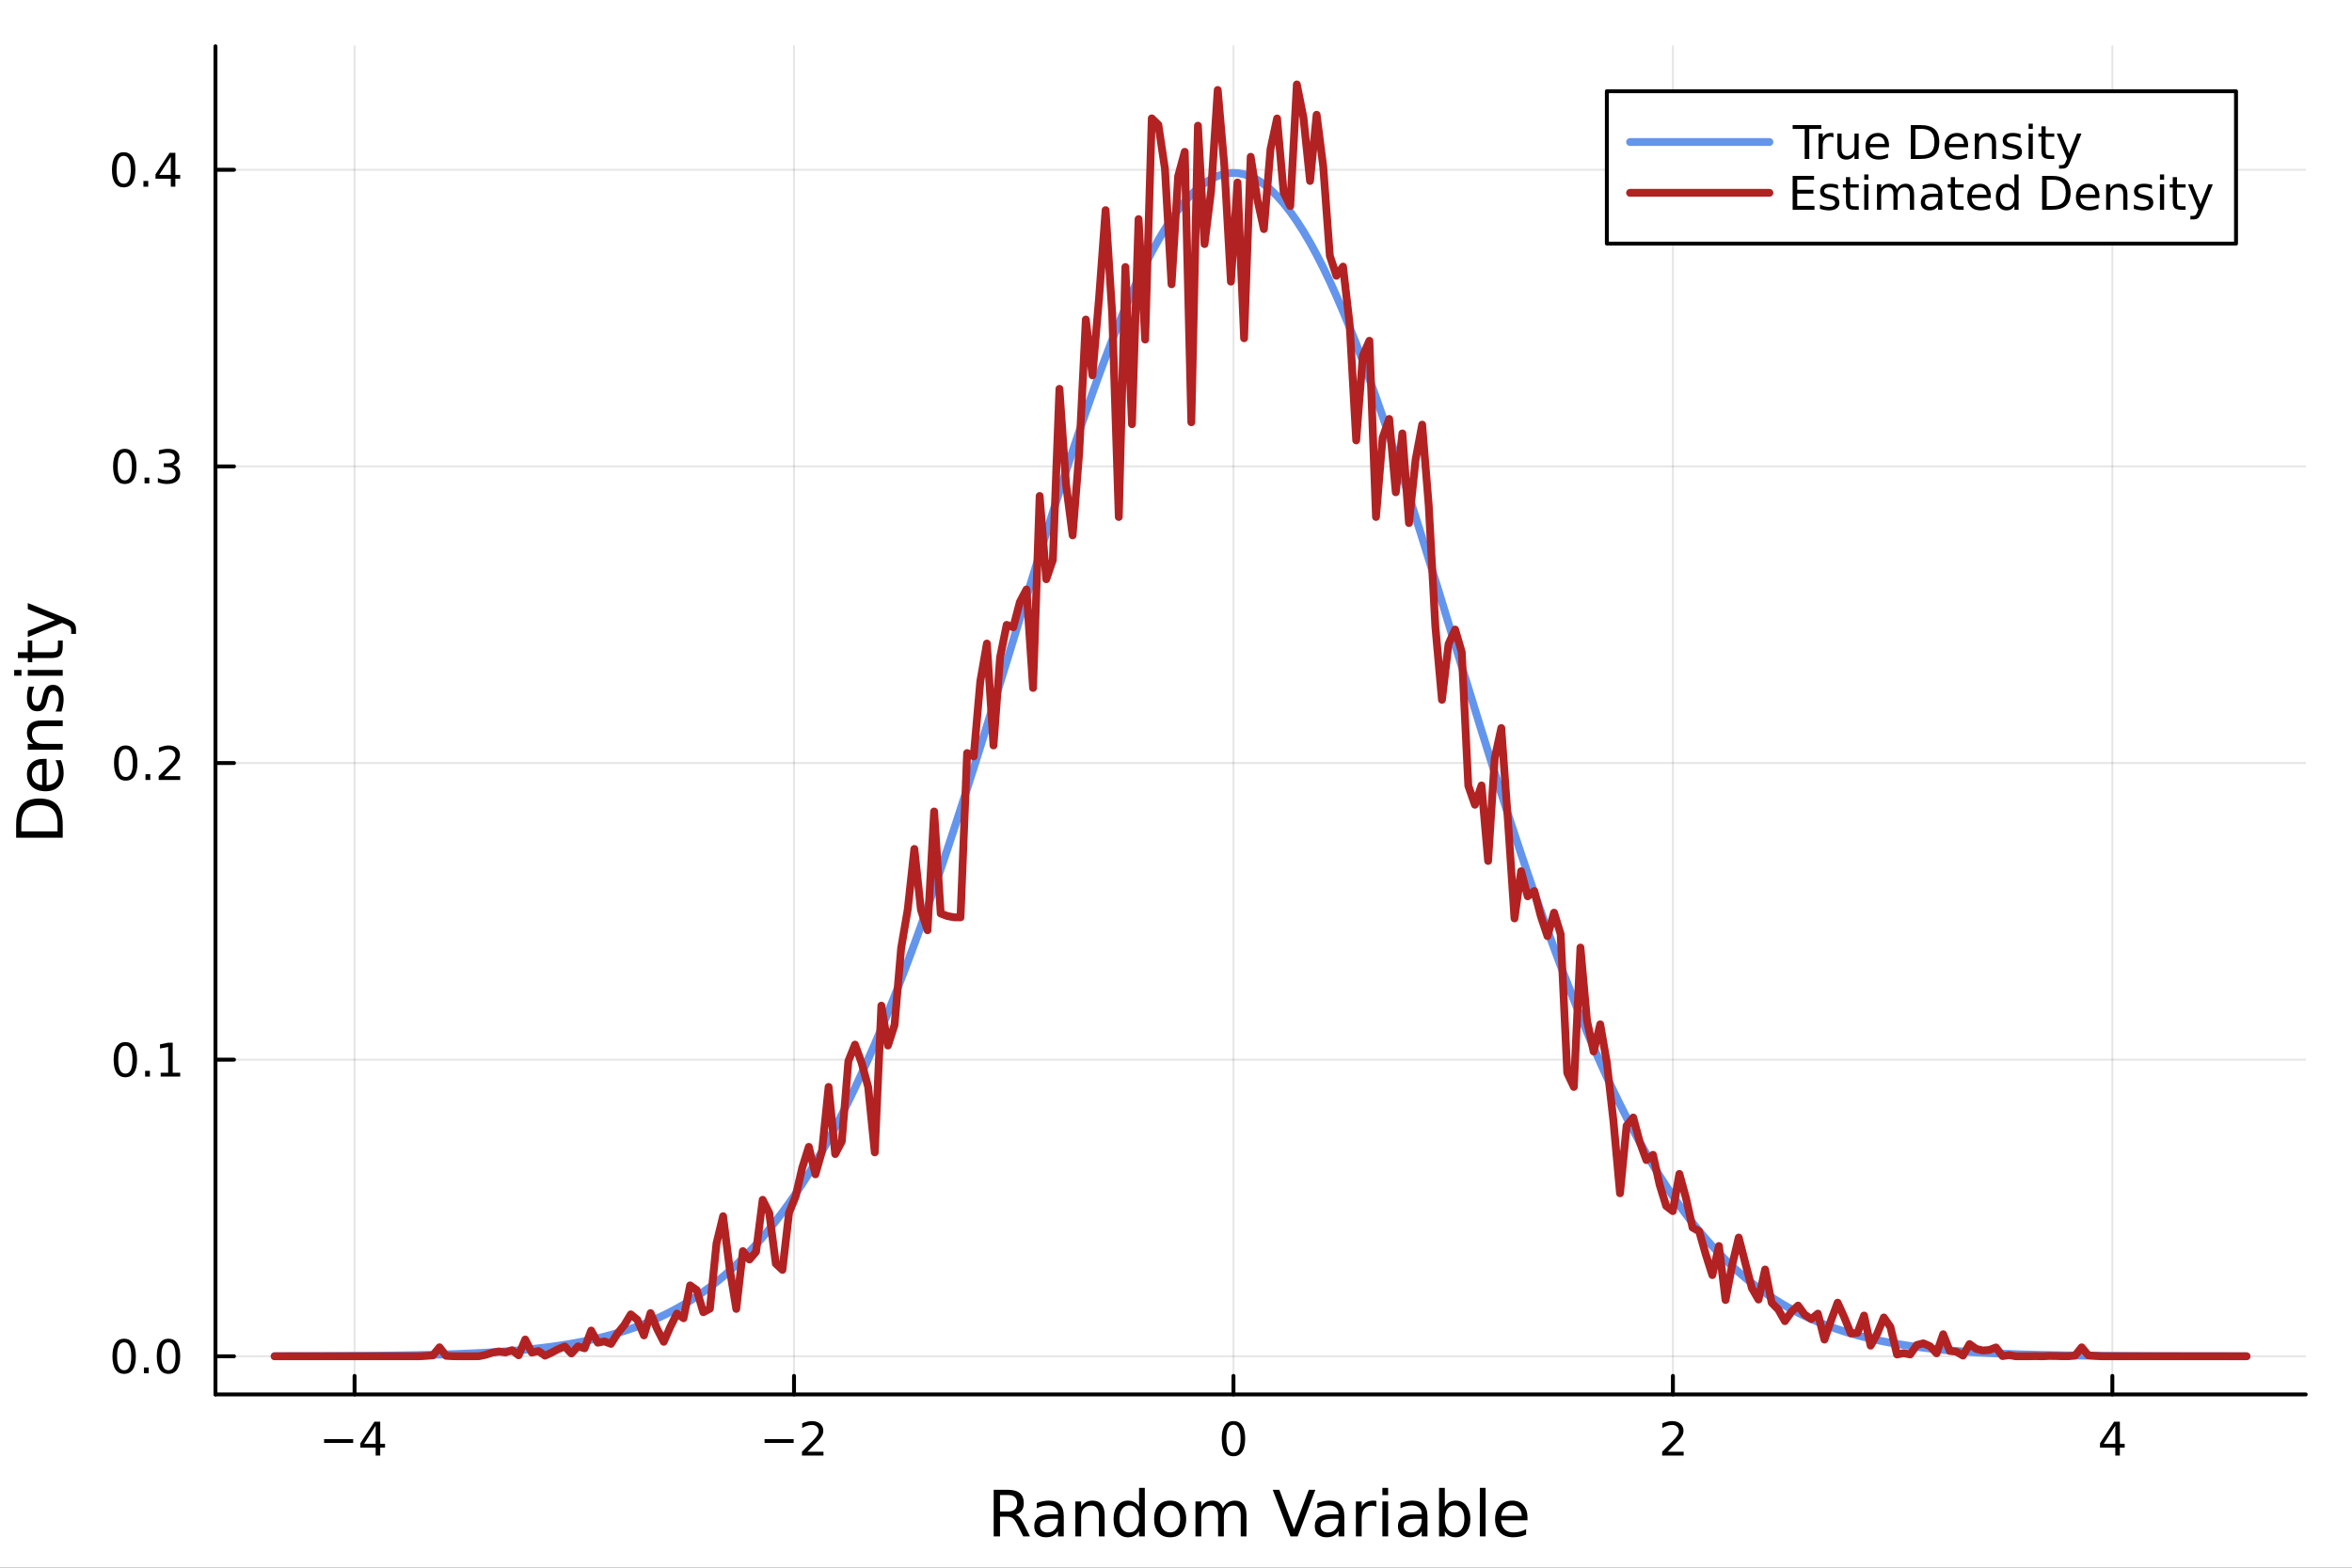 <?xml version="1.0" encoding="utf-8"?>
<svg xmlns="http://www.w3.org/2000/svg" xmlns:xlink="http://www.w3.org/1999/xlink" width="600" height="400" viewBox="0 0 2400 1600">
<rect x="0" y="0" width="2400" height="1600" fill="#333333" stroke="none"/>
<defs>
  <clipPath id="clip330">
    <rect x="0" y="0" width="2400" height="1600"/>
  </clipPath>
</defs>
<path clip-path="url(#clip330)" d="M0 1600 L2400 1600 L2400 0 L0 0  Z" fill="#ffffff" fill-rule="evenodd" fill-opacity="1"/>
<defs>
  <clipPath id="clip331">
    <rect x="480" y="0" width="1681" height="1600"/>
  </clipPath>
</defs>
<path clip-path="url(#clip330)" d="M219.866 1423.18 L2352.76 1423.18 L2352.76 47.244 L219.866 47.244  Z" fill="#ffffff" fill-rule="evenodd" fill-opacity="1"/>
<defs>
  <clipPath id="clip332">
    <rect x="219" y="47" width="2134" height="1377"/>
  </clipPath>
</defs>
<polyline clip-path="url(#clip332)" style="stroke:#000000; stroke-linecap:round; stroke-linejoin:round; stroke-width:2; stroke-opacity:0.1; fill:none" points="361.809,1423.18 361.809,47.244 "/>
<polyline clip-path="url(#clip332)" style="stroke:#000000; stroke-linecap:round; stroke-linejoin:round; stroke-width:2; stroke-opacity:0.1; fill:none" points="810.223,1423.18 810.223,47.244 "/>
<polyline clip-path="url(#clip332)" style="stroke:#000000; stroke-linecap:round; stroke-linejoin:round; stroke-width:2; stroke-opacity:0.1; fill:none" points="1258.64,1423.18 1258.64,47.244 "/>
<polyline clip-path="url(#clip332)" style="stroke:#000000; stroke-linecap:round; stroke-linejoin:round; stroke-width:2; stroke-opacity:0.1; fill:none" points="1707.05,1423.18 1707.05,47.244 "/>
<polyline clip-path="url(#clip332)" style="stroke:#000000; stroke-linecap:round; stroke-linejoin:round; stroke-width:2; stroke-opacity:0.1; fill:none" points="2155.47,1423.18 2155.47,47.244 "/>
<polyline clip-path="url(#clip332)" style="stroke:#000000; stroke-linecap:round; stroke-linejoin:round; stroke-width:2; stroke-opacity:0.1; fill:none" points="219.866,1384.24 2352.76,1384.24 "/>
<polyline clip-path="url(#clip332)" style="stroke:#000000; stroke-linecap:round; stroke-linejoin:round; stroke-width:2; stroke-opacity:0.1; fill:none" points="219.866,1081.5 2352.76,1081.5 "/>
<polyline clip-path="url(#clip332)" style="stroke:#000000; stroke-linecap:round; stroke-linejoin:round; stroke-width:2; stroke-opacity:0.1; fill:none" points="219.866,778.757 2352.76,778.757 "/>
<polyline clip-path="url(#clip332)" style="stroke:#000000; stroke-linecap:round; stroke-linejoin:round; stroke-width:2; stroke-opacity:0.1; fill:none" points="219.866,476.016 2352.76,476.016 "/>
<polyline clip-path="url(#clip332)" style="stroke:#000000; stroke-linecap:round; stroke-linejoin:round; stroke-width:2; stroke-opacity:0.1; fill:none" points="219.866,173.276 2352.76,173.276 "/>
<polyline clip-path="url(#clip330)" style="stroke:#000000; stroke-linecap:round; stroke-linejoin:round; stroke-width:4; stroke-opacity:1; fill:none" points="219.866,1423.18 2352.76,1423.18 "/>
<polyline clip-path="url(#clip330)" style="stroke:#000000; stroke-linecap:round; stroke-linejoin:round; stroke-width:4; stroke-opacity:1; fill:none" points="361.809,1423.18 361.809,1404.28 "/>
<polyline clip-path="url(#clip330)" style="stroke:#000000; stroke-linecap:round; stroke-linejoin:round; stroke-width:4; stroke-opacity:1; fill:none" points="810.223,1423.18 810.223,1404.28 "/>
<polyline clip-path="url(#clip330)" style="stroke:#000000; stroke-linecap:round; stroke-linejoin:round; stroke-width:4; stroke-opacity:1; fill:none" points="1258.64,1423.18 1258.64,1404.28 "/>
<polyline clip-path="url(#clip330)" style="stroke:#000000; stroke-linecap:round; stroke-linejoin:round; stroke-width:4; stroke-opacity:1; fill:none" points="1707.05,1423.18 1707.05,1404.28 "/>
<polyline clip-path="url(#clip330)" style="stroke:#000000; stroke-linecap:round; stroke-linejoin:round; stroke-width:4; stroke-opacity:1; fill:none" points="2155.47,1423.18 2155.47,1404.28 "/>
<path clip-path="url(#clip330)" d="M330.709 1468.75 L360.385 1468.75 L360.385 1472.69 L330.709 1472.69 L330.709 1468.75 Z" fill="#000000" fill-rule="nonzero" fill-opacity="1" /><path clip-path="url(#clip330)" d="M383.325 1455.09 L371.519 1473.54 L383.325 1473.54 L383.325 1455.09 M382.098 1451.02 L387.977 1451.02 L387.977 1473.54 L392.908 1473.54 L392.908 1477.43 L387.977 1477.43 L387.977 1485.58 L383.325 1485.58 L383.325 1477.43 L367.723 1477.43 L367.723 1472.92 L382.098 1451.02 Z" fill="#000000" fill-rule="nonzero" fill-opacity="1" /><path clip-path="url(#clip330)" d="M780.165 1468.75 L809.841 1468.75 L809.841 1472.69 L780.165 1472.69 L780.165 1468.75 Z" fill="#000000" fill-rule="nonzero" fill-opacity="1" /><path clip-path="url(#clip330)" d="M823.961 1481.64 L840.281 1481.64 L840.281 1485.58 L818.336 1485.58 L818.336 1481.64 Q820.998 1478.89 825.582 1474.26 Q830.188 1469.61 831.369 1468.27 Q833.614 1465.74 834.494 1464.01 Q835.397 1462.25 835.397 1460.56 Q835.397 1457.8 833.452 1456.07 Q831.531 1454.33 828.429 1454.33 Q826.23 1454.33 823.776 1455.09 Q821.346 1455.86 818.568 1457.41 L818.568 1452.69 Q821.392 1451.55 823.846 1450.97 Q826.299 1450.39 828.336 1450.39 Q833.707 1450.39 836.901 1453.08 Q840.096 1455.77 840.096 1460.26 Q840.096 1462.39 839.285 1464.31 Q838.498 1466.2 836.392 1468.8 Q835.813 1469.47 832.711 1472.69 Q829.61 1475.88 823.961 1481.64 Z" fill="#000000" fill-rule="nonzero" fill-opacity="1" /><path clip-path="url(#clip330)" d="M1258.64 1454.1 Q1255.03 1454.1 1253.2 1457.66 Q1251.39 1461.2 1251.39 1468.33 Q1251.39 1475.44 1253.2 1479.01 Q1255.03 1482.55 1258.64 1482.55 Q1262.27 1482.55 1264.08 1479.01 Q1265.91 1475.44 1265.91 1468.33 Q1265.91 1461.2 1264.08 1457.66 Q1262.27 1454.1 1258.64 1454.1 M1258.64 1450.39 Q1264.45 1450.39 1267.5 1455 Q1270.58 1459.58 1270.58 1468.33 Q1270.58 1477.06 1267.5 1481.67 Q1264.45 1486.25 1258.64 1486.25 Q1252.83 1486.25 1249.75 1481.67 Q1246.69 1477.06 1246.69 1468.33 Q1246.69 1459.58 1249.75 1455 Q1252.83 1450.39 1258.64 1450.39 Z" fill="#000000" fill-rule="nonzero" fill-opacity="1" /><path clip-path="url(#clip330)" d="M1701.7 1481.64 L1718.02 1481.64 L1718.02 1485.58 L1696.08 1485.58 L1696.08 1481.64 Q1698.74 1478.89 1703.33 1474.26 Q1707.93 1469.61 1709.11 1468.27 Q1711.36 1465.74 1712.24 1464.01 Q1713.14 1462.25 1713.14 1460.56 Q1713.14 1457.8 1711.2 1456.07 Q1709.27 1454.33 1706.17 1454.33 Q1703.97 1454.33 1701.52 1455.09 Q1699.09 1455.86 1696.31 1457.41 L1696.31 1452.69 Q1699.14 1451.55 1701.59 1450.97 Q1704.04 1450.39 1706.08 1450.39 Q1711.45 1450.39 1714.64 1453.08 Q1717.84 1455.77 1717.84 1460.26 Q1717.84 1462.39 1717.03 1464.31 Q1716.24 1466.2 1714.14 1468.8 Q1713.56 1469.47 1710.45 1472.69 Q1707.35 1475.88 1701.7 1481.64 Z" fill="#000000" fill-rule="nonzero" fill-opacity="1" /><path clip-path="url(#clip330)" d="M2158.48 1455.09 L2146.67 1473.54 L2158.48 1473.54 L2158.48 1455.09 M2157.25 1451.02 L2163.13 1451.02 L2163.13 1473.54 L2168.06 1473.54 L2168.06 1477.43 L2163.13 1477.43 L2163.13 1485.58 L2158.48 1485.58 L2158.48 1477.43 L2142.87 1477.43 L2142.87 1472.92 L2157.25 1451.02 Z" fill="#000000" fill-rule="nonzero" fill-opacity="1" /><path clip-path="url(#clip330)" d="M1036.52 1545.76 Q1038.59 1546.46 1040.53 1548.76 Q1042.5 1551.05 1044.48 1555.06 L1051 1568.04 L1044.1 1568.04 L1038.02 1555.85 Q1035.66 1551.08 1033.43 1549.52 Q1031.24 1547.96 1027.42 1547.96 L1020.42 1547.96 L1020.42 1568.04 L1013.99 1568.04 L1013.99 1520.52 L1028.5 1520.52 Q1036.65 1520.52 1040.66 1523.93 Q1044.67 1527.34 1044.67 1534.21 Q1044.67 1538.7 1042.57 1541.66 Q1040.5 1544.62 1036.52 1545.76 M1020.42 1525.81 L1020.42 1542.68 L1028.5 1542.68 Q1033.15 1542.68 1035.5 1540.54 Q1037.89 1538.38 1037.89 1534.21 Q1037.89 1530.04 1035.5 1527.94 Q1033.15 1525.81 1028.5 1525.81 L1020.42 1525.81 Z" fill="#000000" fill-rule="nonzero" fill-opacity="1" /><path clip-path="url(#clip330)" d="M1073.79 1550.12 Q1066.69 1550.12 1063.96 1551.75 Q1061.22 1553.37 1061.22 1557.29 Q1061.22 1560.4 1063.26 1562.25 Q1065.33 1564.07 1068.86 1564.07 Q1073.73 1564.07 1076.66 1560.63 Q1079.62 1557.16 1079.62 1551.43 L1079.62 1550.12 L1073.79 1550.12 M1085.47 1547.71 L1085.47 1568.04 L1079.62 1568.04 L1079.62 1562.63 Q1077.61 1565.88 1074.62 1567.44 Q1071.63 1568.97 1067.3 1568.97 Q1061.82 1568.97 1058.58 1565.91 Q1055.36 1562.82 1055.36 1557.67 Q1055.36 1551.65 1059.37 1548.6 Q1063.42 1545.54 1071.4 1545.54 L1079.62 1545.54 L1079.62 1544.97 Q1079.62 1540.93 1076.94 1538.73 Q1074.3 1536.5 1069.5 1536.5 Q1066.44 1536.5 1063.54 1537.23 Q1060.65 1537.97 1057.97 1539.43 L1057.97 1534.02 Q1061.19 1532.78 1064.21 1532.17 Q1067.24 1531.54 1070.1 1531.54 Q1077.83 1531.54 1081.65 1535.55 Q1085.47 1539.56 1085.47 1547.71 Z" fill="#000000" fill-rule="nonzero" fill-opacity="1" /><path clip-path="url(#clip330)" d="M1127.17 1546.53 L1127.17 1568.04 L1121.31 1568.04 L1121.31 1546.72 Q1121.31 1541.66 1119.34 1539.14 Q1117.37 1536.63 1113.42 1536.63 Q1108.68 1536.63 1105.94 1539.65 Q1103.2 1542.68 1103.2 1547.9 L1103.2 1568.04 L1097.31 1568.04 L1097.31 1532.4 L1103.2 1532.4 L1103.2 1537.93 Q1105.3 1534.72 1108.13 1533.13 Q1111 1531.54 1114.72 1531.54 Q1120.87 1531.54 1124.02 1535.36 Q1127.17 1539.14 1127.17 1546.53 Z" fill="#000000" fill-rule="nonzero" fill-opacity="1" /><path clip-path="url(#clip330)" d="M1162.31 1537.81 L1162.31 1518.52 L1168.16 1518.52 L1168.16 1568.04 L1162.31 1568.04 L1162.31 1562.7 Q1160.46 1565.88 1157.63 1567.44 Q1154.83 1568.97 1150.88 1568.97 Q1144.42 1568.97 1140.35 1563.81 Q1136.3 1558.65 1136.3 1550.25 Q1136.3 1541.85 1140.35 1536.69 Q1144.42 1531.54 1150.88 1531.54 Q1154.83 1531.54 1157.63 1533.1 Q1160.46 1534.62 1162.31 1537.81 M1142.35 1550.25 Q1142.35 1556.71 1144.99 1560.4 Q1147.67 1564.07 1152.31 1564.07 Q1156.96 1564.07 1159.63 1560.4 Q1162.31 1556.71 1162.31 1550.25 Q1162.31 1543.79 1159.63 1540.13 Q1156.96 1536.44 1152.31 1536.44 Q1147.67 1536.44 1144.99 1540.13 Q1142.35 1543.79 1142.35 1550.25 Z" fill="#000000" fill-rule="nonzero" fill-opacity="1" /><path clip-path="url(#clip330)" d="M1194.04 1536.5 Q1189.33 1536.5 1186.59 1540.19 Q1183.86 1543.85 1183.86 1550.25 Q1183.86 1556.65 1186.56 1560.34 Q1189.3 1564 1194.04 1564 Q1198.72 1564 1201.46 1560.31 Q1204.19 1556.62 1204.19 1550.25 Q1204.19 1543.92 1201.46 1540.23 Q1198.72 1536.5 1194.04 1536.5 M1194.04 1531.54 Q1201.68 1531.54 1206.04 1536.5 Q1210.4 1541.47 1210.4 1550.25 Q1210.4 1559 1206.04 1564 Q1201.68 1568.97 1194.04 1568.97 Q1186.37 1568.97 1182.01 1564 Q1177.68 1559 1177.68 1550.25 Q1177.68 1541.47 1182.01 1536.5 Q1186.37 1531.54 1194.04 1531.54 Z" fill="#000000" fill-rule="nonzero" fill-opacity="1" /><path clip-path="url(#clip330)" d="M1247.86 1539.24 Q1250.06 1535.29 1253.11 1533.41 Q1256.17 1531.54 1260.31 1531.54 Q1265.88 1531.54 1268.9 1535.45 Q1271.92 1539.33 1271.92 1546.53 L1271.92 1568.04 L1266.04 1568.04 L1266.04 1546.72 Q1266.04 1541.59 1264.22 1539.11 Q1262.41 1536.63 1258.68 1536.63 Q1254.13 1536.63 1251.49 1539.65 Q1248.85 1542.68 1248.85 1547.9 L1248.85 1568.04 L1242.96 1568.04 L1242.96 1546.72 Q1242.96 1541.56 1241.15 1539.11 Q1239.33 1536.63 1235.54 1536.63 Q1231.06 1536.63 1228.41 1539.68 Q1225.77 1542.71 1225.77 1547.9 L1225.77 1568.04 L1219.88 1568.04 L1219.88 1532.4 L1225.77 1532.4 L1225.77 1537.93 Q1227.78 1534.66 1230.58 1533.1 Q1233.38 1531.54 1237.23 1531.54 Q1241.11 1531.54 1243.82 1533.51 Q1246.56 1535.48 1247.86 1539.24 Z" fill="#000000" fill-rule="nonzero" fill-opacity="1" /><path clip-path="url(#clip330)" d="M1316.83 1568.04 L1298.69 1520.52 L1305.41 1520.52 L1320.46 1560.53 L1335.55 1520.52 L1342.23 1520.52 L1324.12 1568.04 L1316.83 1568.04 Z" fill="#000000" fill-rule="nonzero" fill-opacity="1" /><path clip-path="url(#clip330)" d="M1360.06 1550.12 Q1352.96 1550.12 1350.22 1551.75 Q1347.49 1553.37 1347.49 1557.29 Q1347.49 1560.4 1349.52 1562.25 Q1351.59 1564.07 1355.12 1564.07 Q1359.99 1564.07 1362.92 1560.63 Q1365.88 1557.16 1365.88 1551.43 L1365.88 1550.12 L1360.06 1550.12 M1371.74 1547.71 L1371.74 1568.04 L1365.88 1568.04 L1365.88 1562.63 Q1363.88 1565.88 1360.89 1567.44 Q1357.89 1568.97 1353.56 1568.97 Q1348.09 1568.97 1344.84 1565.91 Q1341.63 1562.82 1341.63 1557.67 Q1341.63 1551.65 1345.64 1548.6 Q1349.68 1545.54 1357.67 1545.54 L1365.88 1545.54 L1365.88 1544.97 Q1365.88 1540.93 1363.21 1538.73 Q1360.57 1536.5 1355.76 1536.5 Q1352.71 1536.5 1349.81 1537.23 Q1346.91 1537.97 1344.24 1539.43 L1344.24 1534.02 Q1347.45 1532.78 1350.48 1532.17 Q1353.5 1531.54 1356.37 1531.54 Q1364.1 1531.54 1367.92 1535.55 Q1371.74 1539.56 1371.74 1547.71 Z" fill="#000000" fill-rule="nonzero" fill-opacity="1" /><path clip-path="url(#clip330)" d="M1404.46 1537.87 Q1403.47 1537.3 1402.29 1537.04 Q1401.15 1536.76 1399.75 1536.76 Q1394.78 1536.76 1392.11 1540 Q1389.47 1543.22 1389.47 1549.27 L1389.47 1568.04 L1383.58 1568.04 L1383.58 1532.4 L1389.47 1532.4 L1389.47 1537.93 Q1391.31 1534.69 1394.27 1533.13 Q1397.23 1531.54 1401.47 1531.54 Q1402.07 1531.54 1402.8 1531.63 Q1403.54 1531.7 1404.43 1531.85 L1404.46 1537.87 Z" fill="#000000" fill-rule="nonzero" fill-opacity="1" /><path clip-path="url(#clip330)" d="M1410.6 1532.4 L1416.46 1532.4 L1416.46 1568.04 L1410.6 1568.04 L1410.6 1532.4 M1410.6 1518.52 L1416.46 1518.52 L1416.46 1525.93 L1410.6 1525.93 L1410.6 1518.52 Z" fill="#000000" fill-rule="nonzero" fill-opacity="1" /><path clip-path="url(#clip330)" d="M1444.91 1550.12 Q1437.81 1550.12 1435.08 1551.75 Q1432.34 1553.37 1432.34 1557.29 Q1432.34 1560.4 1434.38 1562.25 Q1436.45 1564.07 1439.98 1564.07 Q1444.85 1564.07 1447.78 1560.63 Q1450.74 1557.16 1450.74 1551.43 L1450.74 1550.12 L1444.91 1550.12 M1456.59 1547.71 L1456.59 1568.04 L1450.74 1568.04 L1450.74 1562.63 Q1448.73 1565.88 1445.74 1567.44 Q1442.75 1568.97 1438.42 1568.97 Q1432.95 1568.97 1429.7 1565.91 Q1426.48 1562.82 1426.48 1557.67 Q1426.48 1551.65 1430.49 1548.6 Q1434.54 1545.54 1442.53 1545.54 L1450.74 1545.54 L1450.74 1544.97 Q1450.74 1540.93 1448.06 1538.73 Q1445.42 1536.5 1440.62 1536.5 Q1437.56 1536.5 1434.66 1537.23 Q1431.77 1537.97 1429.09 1539.43 L1429.09 1534.02 Q1432.31 1532.78 1435.33 1532.17 Q1438.36 1531.54 1441.22 1531.54 Q1448.95 1531.54 1452.77 1535.55 Q1456.59 1539.56 1456.59 1547.71 Z" fill="#000000" fill-rule="nonzero" fill-opacity="1" /><path clip-path="url(#clip330)" d="M1494.25 1550.25 Q1494.25 1543.79 1491.57 1540.13 Q1488.93 1536.44 1484.28 1536.44 Q1479.64 1536.44 1476.96 1540.13 Q1474.32 1543.79 1474.32 1550.25 Q1474.32 1556.71 1476.96 1560.4 Q1479.64 1564.07 1484.28 1564.07 Q1488.93 1564.07 1491.57 1560.4 Q1494.25 1556.71 1494.25 1550.25 M1474.32 1537.81 Q1476.17 1534.62 1478.97 1533.1 Q1481.8 1531.54 1485.72 1531.54 Q1492.21 1531.54 1496.25 1536.69 Q1500.33 1541.85 1500.33 1550.25 Q1500.33 1558.65 1496.25 1563.81 Q1492.21 1568.97 1485.72 1568.97 Q1481.8 1568.97 1478.97 1567.44 Q1476.17 1565.88 1474.32 1562.7 L1474.32 1568.04 L1468.43 1568.04 L1468.43 1518.52 L1474.32 1518.52 L1474.32 1537.81 Z" fill="#000000" fill-rule="nonzero" fill-opacity="1" /><path clip-path="url(#clip330)" d="M1510.03 1518.52 L1515.89 1518.52 L1515.89 1568.04 L1510.03 1568.04 L1510.03 1518.52 Z" fill="#000000" fill-rule="nonzero" fill-opacity="1" /><path clip-path="url(#clip330)" d="M1558.64 1548.76 L1558.64 1551.62 L1531.71 1551.62 Q1532.09 1557.67 1535.34 1560.85 Q1538.62 1564 1544.44 1564 Q1547.81 1564 1550.97 1563.17 Q1554.15 1562.35 1557.27 1560.69 L1557.27 1566.23 Q1554.12 1567.57 1550.81 1568.27 Q1547.5 1568.97 1544.09 1568.97 Q1535.56 1568.97 1530.56 1564 Q1525.6 1559.04 1525.6 1550.57 Q1525.6 1541.82 1530.31 1536.69 Q1535.05 1531.54 1543.07 1531.54 Q1550.27 1531.54 1554.43 1536.18 Q1558.64 1540.8 1558.64 1548.76 M1552.78 1547.04 Q1552.72 1542.23 1550.07 1539.37 Q1547.46 1536.5 1543.14 1536.5 Q1538.23 1536.5 1535.27 1539.27 Q1532.35 1542.04 1531.9 1547.07 L1552.78 1547.04 Z" fill="#000000" fill-rule="nonzero" fill-opacity="1" /><polyline clip-path="url(#clip330)" style="stroke:#000000; stroke-linecap:round; stroke-linejoin:round; stroke-width:4; stroke-opacity:1; fill:none" points="219.866,1423.18 219.866,47.244 "/>
<polyline clip-path="url(#clip330)" style="stroke:#000000; stroke-linecap:round; stroke-linejoin:round; stroke-width:4; stroke-opacity:1; fill:none" points="219.866,1384.24 238.764,1384.24 "/>
<polyline clip-path="url(#clip330)" style="stroke:#000000; stroke-linecap:round; stroke-linejoin:round; stroke-width:4; stroke-opacity:1; fill:none" points="219.866,1081.5 238.764,1081.5 "/>
<polyline clip-path="url(#clip330)" style="stroke:#000000; stroke-linecap:round; stroke-linejoin:round; stroke-width:4; stroke-opacity:1; fill:none" points="219.866,778.757 238.764,778.757 "/>
<polyline clip-path="url(#clip330)" style="stroke:#000000; stroke-linecap:round; stroke-linejoin:round; stroke-width:4; stroke-opacity:1; fill:none" points="219.866,476.016 238.764,476.016 "/>
<polyline clip-path="url(#clip330)" style="stroke:#000000; stroke-linecap:round; stroke-linejoin:round; stroke-width:4; stroke-opacity:1; fill:none" points="219.866,173.276 238.764,173.276 "/>
<path clip-path="url(#clip330)" d="M126.691 1370.04 Q123.08 1370.04 121.251 1373.6 Q119.445 1377.14 119.445 1384.27 Q119.445 1391.38 121.251 1394.94 Q123.08 1398.49 126.691 1398.49 Q130.325 1398.49 132.13 1394.94 Q133.959 1391.38 133.959 1384.27 Q133.959 1377.14 132.13 1373.6 Q130.325 1370.04 126.691 1370.04 M126.691 1366.33 Q132.501 1366.33 135.556 1370.94 Q138.635 1375.52 138.635 1384.27 Q138.635 1393 135.556 1397.61 Q132.501 1402.19 126.691 1402.19 Q120.88 1402.19 117.802 1397.61 Q114.746 1393 114.746 1384.27 Q114.746 1375.52 117.802 1370.94 Q120.88 1366.33 126.691 1366.33 Z" fill="#000000" fill-rule="nonzero" fill-opacity="1" /><path clip-path="url(#clip330)" d="M146.853 1395.64 L151.737 1395.64 L151.737 1401.52 L146.853 1401.52 L146.853 1395.64 Z" fill="#000000" fill-rule="nonzero" fill-opacity="1" /><path clip-path="url(#clip330)" d="M171.922 1370.04 Q168.311 1370.04 166.482 1373.6 Q164.677 1377.14 164.677 1384.27 Q164.677 1391.38 166.482 1394.94 Q168.311 1398.49 171.922 1398.49 Q175.556 1398.49 177.362 1394.94 Q179.19 1391.38 179.19 1384.27 Q179.19 1377.14 177.362 1373.6 Q175.556 1370.04 171.922 1370.04 M171.922 1366.33 Q177.732 1366.33 180.788 1370.94 Q183.866 1375.52 183.866 1384.27 Q183.866 1393 180.788 1397.61 Q177.732 1402.19 171.922 1402.19 Q166.112 1402.19 163.033 1397.61 Q159.978 1393 159.978 1384.27 Q159.978 1375.52 163.033 1370.94 Q166.112 1366.33 171.922 1366.33 Z" fill="#000000" fill-rule="nonzero" fill-opacity="1" /><path clip-path="url(#clip330)" d="M127.917 1067.3 Q124.306 1067.3 122.478 1070.86 Q120.672 1074.4 120.672 1081.53 Q120.672 1088.64 122.478 1092.2 Q124.306 1095.75 127.917 1095.75 Q131.552 1095.75 133.357 1092.2 Q135.186 1088.64 135.186 1081.53 Q135.186 1074.4 133.357 1070.86 Q131.552 1067.3 127.917 1067.3 M127.917 1063.59 Q133.728 1063.59 136.783 1068.2 Q139.862 1072.78 139.862 1081.53 Q139.862 1090.26 136.783 1094.87 Q133.728 1099.45 127.917 1099.45 Q122.107 1099.45 119.029 1094.87 Q115.973 1090.26 115.973 1081.53 Q115.973 1072.78 119.029 1068.2 Q122.107 1063.59 127.917 1063.59 Z" fill="#000000" fill-rule="nonzero" fill-opacity="1" /><path clip-path="url(#clip330)" d="M148.079 1092.9 L152.964 1092.9 L152.964 1098.78 L148.079 1098.78 L148.079 1092.9 Z" fill="#000000" fill-rule="nonzero" fill-opacity="1" /><path clip-path="url(#clip330)" d="M163.959 1094.84 L171.598 1094.84 L171.598 1068.48 L163.288 1070.14 L163.288 1065.88 L171.552 1064.22 L176.227 1064.22 L176.227 1094.84 L183.866 1094.84 L183.866 1098.78 L163.959 1098.78 L163.959 1094.84 Z" fill="#000000" fill-rule="nonzero" fill-opacity="1" /><path clip-path="url(#clip330)" d="M128.288 764.556 Q124.677 764.556 122.848 768.12 Q121.043 771.662 121.043 778.792 Q121.043 785.898 122.848 789.463 Q124.677 793.005 128.288 793.005 Q131.922 793.005 133.728 789.463 Q135.556 785.898 135.556 778.792 Q135.556 771.662 133.728 768.12 Q131.922 764.556 128.288 764.556 M128.288 760.852 Q134.098 760.852 137.154 765.458 Q140.232 770.042 140.232 778.792 Q140.232 787.518 137.154 792.125 Q134.098 796.708 128.288 796.708 Q122.478 796.708 119.399 792.125 Q116.343 787.518 116.343 778.792 Q116.343 770.042 119.399 765.458 Q122.478 760.852 128.288 760.852 Z" fill="#000000" fill-rule="nonzero" fill-opacity="1" /><path clip-path="url(#clip330)" d="M148.45 790.157 L153.334 790.157 L153.334 796.037 L148.45 796.037 L148.45 790.157 Z" fill="#000000" fill-rule="nonzero" fill-opacity="1" /><path clip-path="url(#clip330)" d="M167.547 792.102 L183.866 792.102 L183.866 796.037 L161.922 796.037 L161.922 792.102 Q164.584 789.347 169.167 784.718 Q173.774 780.065 174.954 778.722 Q177.2 776.199 178.079 774.463 Q178.982 772.704 178.982 771.014 Q178.982 768.259 177.038 766.523 Q175.116 764.787 172.014 764.787 Q169.815 764.787 167.362 765.551 Q164.931 766.315 162.153 767.866 L162.153 763.144 Q164.977 762.009 167.431 761.431 Q169.885 760.852 171.922 760.852 Q177.292 760.852 180.487 763.537 Q183.681 766.222 183.681 770.713 Q183.681 772.843 182.871 774.764 Q182.084 776.662 179.977 779.255 Q179.399 779.926 176.297 783.143 Q173.195 786.338 167.547 792.102 Z" fill="#000000" fill-rule="nonzero" fill-opacity="1" /><path clip-path="url(#clip330)" d="M127.339 461.815 Q123.728 461.815 121.899 465.38 Q120.093 468.921 120.093 476.051 Q120.093 483.157 121.899 486.722 Q123.728 490.264 127.339 490.264 Q130.973 490.264 132.779 486.722 Q134.607 483.157 134.607 476.051 Q134.607 468.921 132.779 465.38 Q130.973 461.815 127.339 461.815 M127.339 458.111 Q133.149 458.111 136.204 462.718 Q139.283 467.301 139.283 476.051 Q139.283 484.778 136.204 489.384 Q133.149 493.968 127.339 493.968 Q121.529 493.968 118.45 489.384 Q115.394 484.778 115.394 476.051 Q115.394 467.301 118.45 462.718 Q121.529 458.111 127.339 458.111 Z" fill="#000000" fill-rule="nonzero" fill-opacity="1" /><path clip-path="url(#clip330)" d="M147.501 487.417 L152.385 487.417 L152.385 493.296 L147.501 493.296 L147.501 487.417 Z" fill="#000000" fill-rule="nonzero" fill-opacity="1" /><path clip-path="url(#clip330)" d="M176.737 474.662 Q180.093 475.38 181.968 477.648 Q183.866 479.917 183.866 483.25 Q183.866 488.366 180.348 491.167 Q176.829 493.968 170.348 493.968 Q168.172 493.968 165.857 493.528 Q163.565 493.111 161.112 492.255 L161.112 487.741 Q163.056 488.875 165.371 489.454 Q167.686 490.032 170.209 490.032 Q174.607 490.032 176.899 488.296 Q179.214 486.56 179.214 483.25 Q179.214 480.194 177.061 478.481 Q174.931 476.745 171.112 476.745 L167.084 476.745 L167.084 472.903 L171.297 472.903 Q174.746 472.903 176.575 471.537 Q178.403 470.148 178.403 467.556 Q178.403 464.894 176.505 463.482 Q174.63 462.046 171.112 462.046 Q169.19 462.046 166.991 462.463 Q164.792 462.88 162.153 463.759 L162.153 459.593 Q164.815 458.852 167.13 458.482 Q169.468 458.111 171.528 458.111 Q176.852 458.111 179.954 460.542 Q183.056 462.949 183.056 467.07 Q183.056 469.94 181.413 471.931 Q179.769 473.898 176.737 474.662 Z" fill="#000000" fill-rule="nonzero" fill-opacity="1" /><path clip-path="url(#clip330)" d="M126.205 159.074 Q122.593 159.074 120.765 162.639 Q118.959 166.181 118.959 173.31 Q118.959 180.417 120.765 183.982 Q122.593 187.523 126.205 187.523 Q129.839 187.523 131.644 183.982 Q133.473 180.417 133.473 173.31 Q133.473 166.181 131.644 162.639 Q129.839 159.074 126.205 159.074 M126.205 155.371 Q132.015 155.371 135.07 159.977 Q138.149 164.56 138.149 173.31 Q138.149 182.037 135.07 186.644 Q132.015 191.227 126.205 191.227 Q120.394 191.227 117.316 186.644 Q114.26 182.037 114.26 173.31 Q114.26 164.56 117.316 159.977 Q120.394 155.371 126.205 155.371 Z" fill="#000000" fill-rule="nonzero" fill-opacity="1" /><path clip-path="url(#clip330)" d="M146.366 184.676 L151.251 184.676 L151.251 190.556 L146.366 190.556 L146.366 184.676 Z" fill="#000000" fill-rule="nonzero" fill-opacity="1" /><path clip-path="url(#clip330)" d="M174.283 160.07 L162.477 178.519 L174.283 178.519 L174.283 160.07 M173.056 155.996 L178.936 155.996 L178.936 178.519 L183.866 178.519 L183.866 182.407 L178.936 182.407 L178.936 190.556 L174.283 190.556 L174.283 182.407 L158.681 182.407 L158.681 177.894 L173.056 155.996 Z" fill="#000000" fill-rule="nonzero" fill-opacity="1" /><path clip-path="url(#clip330)" d="M21.768 848.522 L58.721 848.522 L58.721 840.755 Q58.721 830.92 54.265 826.369 Q49.809 821.786 40.196 821.786 Q30.648 821.786 26.224 826.369 Q21.768 830.92 21.768 840.755 L21.768 848.522 M16.484 854.951 L16.484 841.742 Q16.484 827.928 22.245 821.467 Q27.974 815.006 40.196 815.006 Q52.482 815.006 58.243 821.499 Q64.004 827.992 64.004 841.742 L64.004 854.951 L16.484 854.951 Z" fill="#000000" fill-rule="nonzero" fill-opacity="1" /><path clip-path="url(#clip330)" d="M44.716 774.52 L47.581 774.52 L47.581 801.447 Q53.628 801.065 56.811 797.819 Q59.962 794.54 59.962 788.716 Q59.962 785.342 59.134 782.191 Q58.307 779.008 56.652 775.889 L62.19 775.889 Q63.527 779.04 64.227 782.35 Q64.927 785.66 64.927 789.066 Q64.927 797.596 59.962 802.593 Q54.997 807.558 46.53 807.558 Q37.777 807.558 32.653 802.848 Q27.497 798.105 27.497 790.084 Q27.497 782.891 32.144 778.722 Q36.759 774.52 44.716 774.52 M42.997 780.377 Q38.191 780.44 35.327 783.082 Q32.462 785.692 32.462 790.021 Q32.462 794.922 35.231 797.882 Q38 800.811 43.029 801.256 L42.997 780.377 Z" fill="#000000" fill-rule="nonzero" fill-opacity="1" /><path clip-path="url(#clip330)" d="M42.488 735.276 L64.004 735.276 L64.004 741.132 L42.679 741.132 Q37.618 741.132 35.104 743.105 Q32.589 745.079 32.589 749.026 Q32.589 753.768 35.613 756.505 Q38.637 759.243 43.857 759.243 L64.004 759.243 L64.004 765.131 L28.356 765.131 L28.356 759.243 L33.894 759.243 Q30.68 757.142 29.088 754.309 Q27.497 751.445 27.497 747.721 Q27.497 741.578 31.316 738.427 Q35.104 735.276 42.488 735.276 Z" fill="#000000" fill-rule="nonzero" fill-opacity="1" /><path clip-path="url(#clip330)" d="M29.407 700.869 L34.945 700.869 Q33.672 703.352 33.035 706.025 Q32.398 708.699 32.398 711.563 Q32.398 715.924 33.735 718.12 Q35.072 720.284 37.746 720.284 Q39.783 720.284 40.96 718.725 Q42.106 717.165 43.157 712.455 L43.602 710.449 Q44.939 704.211 47.39 701.601 Q49.809 698.959 54.169 698.959 Q59.134 698.959 62.031 702.906 Q64.927 706.821 64.927 713.696 Q64.927 716.56 64.354 719.68 Q63.813 722.767 62.699 726.204 L56.652 726.204 Q58.339 722.958 59.198 719.807 Q60.026 716.656 60.026 713.569 Q60.026 709.431 58.625 707.203 Q57.193 704.975 54.615 704.975 Q52.228 704.975 50.955 706.598 Q49.681 708.19 48.504 713.632 L48.026 715.669 Q46.88 721.112 44.525 723.531 Q42.138 725.95 38 725.95 Q32.971 725.95 30.234 722.385 Q27.497 718.82 27.497 712.264 Q27.497 709.017 27.974 706.153 Q28.452 703.288 29.407 700.869 Z" fill="#000000" fill-rule="nonzero" fill-opacity="1" /><path clip-path="url(#clip330)" d="M28.356 689.634 L28.356 683.777 L64.004 683.777 L64.004 689.634 L28.356 689.634 M14.479 689.634 L14.479 683.777 L21.895 683.777 L21.895 689.634 L14.479 689.634 Z" fill="#000000" fill-rule="nonzero" fill-opacity="1" /><path clip-path="url(#clip330)" d="M18.235 665.73 L28.356 665.73 L28.356 653.667 L32.908 653.667 L32.908 665.73 L52.259 665.73 Q56.62 665.73 57.861 664.553 Q59.103 663.343 59.103 659.683 L59.103 653.667 L64.004 653.667 L64.004 659.683 Q64.004 666.462 61.49 669.04 Q58.943 671.619 52.259 671.619 L32.908 671.619 L32.908 675.915 L28.356 675.915 L28.356 671.619 L18.235 671.619 L18.235 665.73 Z" fill="#000000" fill-rule="nonzero" fill-opacity="1" /><path clip-path="url(#clip330)" d="M67.314 631.133 Q73.68 633.615 75.622 635.971 Q77.563 638.326 77.563 642.273 L77.563 646.951 L72.662 646.951 L72.662 643.514 Q72.662 641.095 71.516 639.758 Q70.37 638.421 66.105 636.798 L63.431 635.748 L28.356 650.166 L28.356 643.96 L56.238 632.82 L28.356 621.68 L28.356 615.473 L67.314 631.133 Z" fill="#000000" fill-rule="nonzero" fill-opacity="1" /><polyline clip-path="url(#clip332)" style="stroke:#6495ed; stroke-linecap:round; stroke-linejoin:round; stroke-width:8; stroke-opacity:1; fill:none" points="280.231,1384.15 286.961,1384.14 293.69,1384.12 300.42,1384.11 307.15,1384.09 313.879,1384.07 320.609,1384.05 327.338,1384.02 334.068,1383.99 340.798,1383.96 347.527,1383.92 354.257,1383.88 360.987,1383.84 367.716,1383.79 374.446,1383.73 381.176,1383.67 387.905,1383.6 394.635,1383.52 401.364,1383.43 408.094,1383.33 414.824,1383.22 421.553,1383.1 428.283,1382.97 435.013,1382.82 441.742,1382.66 448.472,1382.47 455.202,1382.27 461.931,1382.05 468.661,1381.8 475.39,1381.53 482.12,1381.24 488.85,1380.91 495.579,1380.55 502.309,1380.16 509.039,1379.72 515.768,1379.25 522.498,1378.73 529.227,1378.16 535.957,1377.54 542.687,1376.86 549.416,1376.13 556.146,1375.32 562.876,1374.45 569.605,1373.5 576.335,1372.46 583.065,1371.34 589.794,1370.13 596.524,1368.81 603.253,1367.39 609.983,1365.85 616.713,1364.2 623.442,1362.41 630.172,1360.48 636.902,1358.41 643.631,1356.18 650.361,1353.78 657.09,1351.21 663.82,1348.46 670.55,1345.51 677.279,1342.36 684.009,1338.99 690.739,1335.39 697.468,1331.56 704.198,1327.47 710.928,1323.13 717.657,1318.51 724.387,1313.6 731.116,1308.4 737.846,1302.89 744.576,1297.05 751.305,1290.88 758.035,1284.37 764.765,1277.49 771.494,1270.25 778.224,1262.62 784.953,1254.6 791.683,1246.17 798.413,1237.33 805.142,1228.07 811.872,1218.37 818.602,1208.22 825.331,1197.63 832.061,1186.57 838.791,1175.05 845.52,1163.05 852.25,1150.58 858.979,1137.63 865.709,1124.19 872.439,1110.27 879.168,1095.86 885.898,1080.97 892.628,1065.6 899.357,1049.75 906.087,1033.43 912.816,1016.64 919.546,999.392 926.276,981.701 933.005,963.575 939.735,945.029 946.465,926.079 953.194,906.741 959.924,887.035 966.654,866.983 973.383,846.606 980.113,825.929 986.842,804.98 993.572,783.785 1000.3,762.376 1007.03,740.783 1013.76,719.04 1020.49,697.181 1027.22,675.243 1033.95,653.264 1040.68,631.282 1047.41,609.337 1054.14,587.471 1060.87,565.725 1067.6,544.144 1074.33,522.769 1081.06,501.647 1087.79,480.82 1094.52,460.335 1101.25,440.237 1107.98,420.569 1114.71,401.378 1121.44,382.707 1128.16,364.601 1134.89,347.102 1141.62,330.253 1148.35,314.094 1155.08,298.667 1161.81,284.008 1168.54,270.156 1175.27,257.145 1182,245.009 1188.73,233.78 1195.46,223.485 1202.19,214.154 1208.92,205.809 1215.65,198.474 1222.38,192.168 1229.11,186.907 1235.84,182.706 1242.57,179.576 1249.3,177.525 1256.03,176.56 1262.76,176.682 1269.49,177.891 1276.22,180.184 1282.95,183.556 1289.68,187.996 1296.41,193.492 1303.14,200.031 1309.86,207.595 1316.59,216.163 1323.32,225.713 1330.05,236.219 1336.78,247.655 1343.51,259.99 1350.24,273.192 1356.97,287.229 1363.7,302.063 1370.43,317.658 1377.16,333.975 1383.89,350.974 1390.62,368.613 1397.35,386.85 1404.08,405.641 1410.81,424.943 1417.54,444.711 1424.27,464.9 1431,485.466 1437.73,506.362 1444.46,527.545 1451.19,548.97 1457.92,570.592 1464.65,592.369 1471.38,614.256 1478.11,636.213 1484.84,658.198 1491.56,680.171 1498.29,702.095 1505.02,723.93 1511.75,745.643 1518.48,767.197 1525.21,788.561 1531.94,809.703 1538.67,830.594 1545.4,851.205 1552.13,871.512 1558.86,891.489 1565.59,911.113 1572.32,930.366 1579.05,949.227 1585.78,967.68 1592.51,985.709 1599.24,1003.3 1605.97,1020.44 1612.7,1037.13 1619.43,1053.35 1626.16,1069.09 1632.89,1084.36 1639.62,1099.14 1646.35,1113.44 1653.08,1127.25 1659.81,1140.58 1666.54,1153.42 1673.26,1165.79 1679.99,1177.68 1686.72,1189.09 1693.45,1200.05 1700.18,1210.54 1706.91,1220.58 1713.64,1230.18 1720.37,1239.35 1727.1,1248.1 1733.83,1256.43 1740.56,1264.36 1747.29,1271.9 1754.02,1279.07 1760.75,1285.86 1767.48,1292.3 1774.21,1298.39 1780.94,1304.15 1787.67,1309.59 1794.4,1314.73 1801.13,1319.57 1807.86,1324.13 1814.59,1328.41 1821.32,1332.44 1828.05,1336.22 1834.78,1339.76 1841.51,1343.08 1848.24,1346.19 1854.97,1349.09 1861.69,1351.8 1868.42,1354.33 1875.15,1356.69 1881.88,1358.88 1888.61,1360.92 1895.34,1362.82 1902.07,1364.58 1908.8,1366.21 1915.53,1367.72 1922.26,1369.12 1928.99,1370.41 1935.72,1371.6 1942.45,1372.7 1949.18,1373.72 1955.91,1374.65 1962.64,1375.51 1969.37,1376.3 1976.1,1377.02 1982.83,1377.68 1989.56,1378.29 1996.29,1378.85 2003.02,1379.36 2009.75,1379.82 2016.48,1380.25 2023.21,1380.63 2029.94,1380.99 2036.67,1381.31 2043.39,1381.6 2050.12,1381.86 2056.85,1382.1 2063.58,1382.32 2070.31,1382.52 2077.04,1382.69 2083.77,1382.85 2090.5,1383 2097.23,1383.13 2103.96,1383.25 2110.69,1383.36 2117.42,1383.45 2124.15,1383.54 2130.88,1383.61 2137.61,1383.68 2144.34,1383.74 2151.07,1383.8 2157.8,1383.85 2164.53,1383.89 2171.26,1383.93 2177.99,1383.97 2184.72,1384 2191.45,1384.03 2198.18,1384.05 2204.91,1384.07 2211.64,1384.09 2218.37,1384.11 2225.09,1384.13 2231.82,1384.14 2238.55,1384.15 2245.28,1384.16 2252.01,1384.17 2258.74,1384.18 2265.47,1384.19 2272.2,1384.19 2278.93,1384.2 2285.66,1384.2 2292.39,1384.21 "/>
<polyline clip-path="url(#clip332)" style="stroke:#b22222; stroke-linecap:round; stroke-linejoin:round; stroke-width:8; stroke-opacity:1; fill:none" points="280.231,1384.24 286.961,1384.24 293.69,1384.24 300.42,1384.24 307.15,1384.24 313.879,1384.24 320.609,1384.24 327.338,1384.24 334.068,1384.24 340.798,1384.24 347.527,1384.24 354.257,1384.24 360.987,1384.24 367.716,1384.24 374.446,1384.24 381.176,1384.22 387.905,1384.24 394.635,1384.24 401.364,1384.23 408.094,1384.23 414.824,1384.23 421.553,1384.23 428.283,1384.21 435.013,1383.79 441.742,1383.27 448.472,1375.06 455.202,1383.76 461.931,1384.16 468.661,1384.21 475.39,1384.22 482.12,1384.23 488.85,1384.14 495.579,1382.72 502.309,1380.51 509.039,1379.3 515.768,1380.32 522.498,1378.01 529.227,1383.22 535.957,1367.11 542.687,1380.46 549.416,1378.87 556.146,1383.62 562.876,1380.48 569.605,1376.93 576.335,1374.19 583.065,1381.39 589.794,1374.11 596.524,1376.1 603.253,1357.99 609.983,1370.38 616.713,1369.02 623.442,1371.58 630.172,1360.89 636.902,1352.62 643.631,1341.45 650.361,1346.96 657.09,1362.91 663.82,1340.18 670.55,1356.33 677.279,1369.46 684.009,1354.16 690.739,1340.63 697.468,1345.39 704.198,1311.86 710.928,1316.69 717.657,1339.27 724.387,1335.66 731.116,1269.06 737.846,1241.27 744.576,1294.83 751.305,1335.9 758.035,1276.91 764.765,1285.48 771.494,1277.49 778.224,1224.55 784.953,1237.96 791.683,1289.76 798.413,1296.05 805.142,1237.75 811.872,1221.12 818.602,1191.81 825.331,1170.48 832.061,1198.55 838.791,1174.88 845.52,1109.3 852.25,1177.82 858.979,1164.93 865.709,1082.94 872.439,1066.15 879.168,1084.63 885.898,1109.43 892.628,1176.14 899.357,1026.36 906.087,1067.08 912.816,1046.14 919.546,967.59 926.276,928.118 933.005,866.448 939.735,928.559 946.465,949.419 953.194,828.208 959.924,932.383 966.654,934.909 973.383,936.192 980.113,936.273 986.842,768.566 993.572,772.012 1000.3,695.476 1007.03,656.79 1013.76,760.821 1020.49,670.899 1027.22,637.74 1033.95,640.212 1040.68,614.459 1047.41,601.666 1054.14,702.129 1060.87,506.18 1067.6,591.195 1074.33,571.607 1081.06,396.86 1087.79,494.309 1094.52,546.399 1101.25,461.86 1107.98,326.123 1114.71,383.064 1121.44,304.998 1128.16,214.45 1134.89,319.774 1141.62,527.649 1148.35,272.514 1155.08,432.958 1161.81,223.622 1168.54,346.58 1175.27,120.814 1182,127.333 1188.73,172.352 1195.46,290.158 1202.19,179.868 1208.92,154.942 1215.65,430.981 1222.38,128.25 1229.11,249.121 1235.84,194.659 1242.57,91.818 1249.3,168.618 1256.03,287.481 1262.76,186.249 1269.49,345.234 1276.22,160.009 1282.95,203.192 1289.68,233.82 1296.41,152.454 1303.14,120.907 1309.86,196.549 1316.59,210.319 1323.32,86.186 1330.05,119.995 1336.78,184.703 1343.51,117.111 1350.24,169.987 1356.97,260.994 1363.7,281.475 1370.43,272.085 1377.16,330.512 1383.89,449.459 1390.62,363.105 1397.35,347.777 1404.08,527.641 1410.81,446.805 1417.54,427.596 1424.27,502.43 1431,442.372 1437.73,533.83 1444.46,469.4 1451.19,433.388 1457.92,516.382 1464.65,639.331 1471.38,714.258 1478.11,657.309 1484.84,642.52 1491.56,665.432 1498.29,801.972 1505.02,821.341 1511.75,801.64 1518.48,878.704 1525.21,774.079 1531.94,743.065 1538.67,836.795 1545.4,937.333 1552.13,889.174 1558.86,914.784 1565.59,909.397 1572.32,935.226 1579.05,955.441 1585.78,931.478 1592.51,953.375 1599.24,1095 1605.97,1109.36 1612.7,967.089 1619.43,1041.93 1626.16,1073.22 1632.89,1045.44 1639.62,1084.33 1646.35,1143.95 1653.08,1217.87 1659.81,1148.94 1666.54,1140.56 1673.26,1165.65 1679.99,1184.03 1686.72,1178.63 1693.45,1209.02 1700.18,1230.85 1706.91,1236.08 1713.64,1198.1 1720.37,1222.57 1727.1,1252.92 1733.83,1256.65 1740.56,1280.26 1747.29,1301.35 1754.02,1271.7 1760.75,1326.81 1767.48,1291.32 1774.21,1263.06 1780.94,1289.22 1787.67,1314.75 1794.4,1326.32 1801.13,1295.67 1807.86,1329.63 1814.59,1336.48 1821.32,1348.38 1828.05,1338.78 1834.78,1332.48 1841.51,1341.73 1848.24,1346.28 1854.97,1340.69 1861.69,1367.2 1868.42,1347.63 1875.15,1329.51 1881.88,1344.38 1888.61,1360.92 1895.34,1360.4 1902.07,1342.65 1908.8,1373.38 1915.53,1361.17 1922.26,1344.62 1928.99,1354.27 1935.72,1382.4 1942.45,1381.07 1949.18,1382.37 1955.91,1372.75 1962.64,1371.03 1969.37,1373.96 1976.1,1381.21 1982.83,1361.73 1989.56,1378.78 1996.29,1379.53 2003.02,1383.55 2009.75,1371.78 2016.48,1376.67 2023.21,1378.33 2029.94,1377.81 2036.67,1375.23 2043.39,1384.04 2050.12,1383.03 2056.85,1384.2 2063.58,1384.22 2070.31,1384.22 2077.04,1384.08 2083.77,1384.24 2090.5,1383.93 2097.23,1383.94 2103.96,1384.18 2110.69,1384.16 2117.42,1383.51 2124.15,1375.1 2130.88,1383.26 2137.61,1383.79 2144.34,1384.21 2151.07,1384.23 2157.8,1384.23 2164.53,1384.23 2171.26,1384.24 2177.99,1384.24 2184.72,1384.24 2191.45,1384.24 2198.18,1384.24 2204.91,1384.24 2211.64,1384.24 2218.37,1384.24 2225.09,1384.24 2231.82,1384.24 2238.55,1384.24 2245.28,1384.24 2252.01,1384.24 2258.74,1384.24 2265.47,1384.24 2272.2,1384.24 2278.93,1384.24 2285.66,1384.24 2292.39,1384.24 "/>
<path clip-path="url(#clip330)" d="M1639.65 248.629 L2281.66 248.629 L2281.66 93.109 L1639.65 93.109  Z" fill="#ffffff" fill-rule="evenodd" fill-opacity="1"/>
<polyline clip-path="url(#clip330)" style="stroke:#000000; stroke-linecap:round; stroke-linejoin:round; stroke-width:4; stroke-opacity:1; fill:none" points="1639.65,248.629 2281.66,248.629 2281.66,93.109 1639.65,93.109 1639.65,248.629 "/>
<polyline clip-path="url(#clip330)" style="stroke:#6495ed; stroke-linecap:round; stroke-linejoin:round; stroke-width:8; stroke-opacity:1; fill:none" points="1663.34,144.949 1805.54,144.949 "/>
<path clip-path="url(#clip330)" d="M1829.24 127.669 L1858.47 127.669 L1858.47 131.604 L1846.2 131.604 L1846.2 162.229 L1841.5 162.229 L1841.5 131.604 L1829.24 131.604 L1829.24 127.669 Z" fill="#000000" fill-rule="nonzero" fill-opacity="1" /><path clip-path="url(#clip330)" d="M1870.86 140.284 Q1870.14 139.868 1869.28 139.682 Q1868.45 139.474 1867.43 139.474 Q1863.82 139.474 1861.87 141.835 Q1859.95 144.173 1859.95 148.571 L1859.95 162.229 L1855.67 162.229 L1855.67 136.303 L1859.95 136.303 L1859.95 140.331 Q1861.3 137.969 1863.45 136.835 Q1865.6 135.678 1868.68 135.678 Q1869.12 135.678 1869.65 135.747 Q1870.19 135.794 1870.83 135.909 L1870.86 140.284 Z" fill="#000000" fill-rule="nonzero" fill-opacity="1" /><path clip-path="url(#clip330)" d="M1874.88 151.997 L1874.88 136.303 L1879.14 136.303 L1879.14 151.835 Q1879.14 155.516 1880.58 157.368 Q1882.01 159.196 1884.88 159.196 Q1888.33 159.196 1890.32 156.997 Q1892.34 154.798 1892.34 151.002 L1892.34 136.303 L1896.6 136.303 L1896.6 162.229 L1892.34 162.229 L1892.34 158.247 Q1890.79 160.608 1888.73 161.766 Q1886.69 162.9 1883.98 162.9 Q1879.51 162.9 1877.2 160.122 Q1874.88 157.344 1874.88 151.997 M1885.6 135.678 L1885.6 135.678 Z" fill="#000000" fill-rule="nonzero" fill-opacity="1" /><path clip-path="url(#clip330)" d="M1927.55 148.201 L1927.55 150.284 L1907.96 150.284 Q1908.24 154.682 1910.6 156.997 Q1912.99 159.289 1917.22 159.289 Q1919.68 159.289 1921.97 158.687 Q1924.28 158.085 1926.55 156.881 L1926.55 160.909 Q1924.26 161.881 1921.85 162.391 Q1919.44 162.9 1916.97 162.9 Q1910.76 162.9 1907.13 159.289 Q1903.52 155.678 1903.52 149.52 Q1903.52 143.155 1906.94 139.428 Q1910.39 135.678 1916.23 135.678 Q1921.46 135.678 1924.49 139.057 Q1927.55 142.414 1927.55 148.201 M1923.29 146.951 Q1923.24 143.456 1921.32 141.372 Q1919.42 139.289 1916.27 139.289 Q1912.71 139.289 1910.56 141.303 Q1908.43 143.317 1908.1 146.974 L1923.29 146.951 Z" fill="#000000" fill-rule="nonzero" fill-opacity="1" /><path clip-path="url(#clip330)" d="M1954.47 131.511 L1954.47 158.386 L1960.12 158.386 Q1967.27 158.386 1970.58 155.145 Q1973.91 151.905 1973.91 144.914 Q1973.91 137.969 1970.58 134.752 Q1967.27 131.511 1960.12 131.511 L1954.47 131.511 M1949.79 127.669 L1959.4 127.669 Q1969.44 127.669 1974.14 131.858 Q1978.84 136.025 1978.84 144.914 Q1978.84 153.849 1974.12 158.039 Q1969.4 162.229 1959.4 162.229 L1949.79 162.229 L1949.79 127.669 Z" fill="#000000" fill-rule="nonzero" fill-opacity="1" /><path clip-path="url(#clip330)" d="M2008.29 148.201 L2008.29 150.284 L1988.7 150.284 Q1988.98 154.682 1991.34 156.997 Q1993.73 159.289 1997.96 159.289 Q2000.42 159.289 2002.71 158.687 Q2005.02 158.085 2007.29 156.881 L2007.29 160.909 Q2005 161.881 2002.59 162.391 Q2000.18 162.9 1997.71 162.9 Q1991.5 162.9 1987.87 159.289 Q1984.26 155.678 1984.26 149.52 Q1984.26 143.155 1987.68 139.428 Q1991.13 135.678 1996.97 135.678 Q2002.2 135.678 2005.23 139.057 Q2008.29 142.414 2008.29 148.201 M2004.03 146.951 Q2003.98 143.456 2002.06 141.372 Q2000.16 139.289 1997.01 139.289 Q1993.45 139.289 1991.3 141.303 Q1989.17 143.317 1988.84 146.974 L2004.03 146.951 Z" fill="#000000" fill-rule="nonzero" fill-opacity="1" /><path clip-path="url(#clip330)" d="M2036.83 146.581 L2036.83 162.229 L2032.57 162.229 L2032.57 146.719 Q2032.57 143.039 2031.13 141.21 Q2029.7 139.382 2026.83 139.382 Q2023.38 139.382 2021.39 141.581 Q2019.4 143.78 2019.4 147.576 L2019.4 162.229 L2015.11 162.229 L2015.11 136.303 L2019.4 136.303 L2019.4 140.331 Q2020.93 137.993 2022.99 136.835 Q2025.07 135.678 2027.78 135.678 Q2032.24 135.678 2034.54 138.456 Q2036.83 141.21 2036.83 146.581 Z" fill="#000000" fill-rule="nonzero" fill-opacity="1" /><path clip-path="url(#clip330)" d="M2061.85 137.067 L2061.85 141.094 Q2060.05 140.169 2058.1 139.706 Q2056.16 139.243 2054.07 139.243 Q2050.9 139.243 2049.3 140.215 Q2047.73 141.187 2047.73 143.131 Q2047.73 144.613 2048.86 145.469 Q2050 146.303 2053.42 147.067 L2054.88 147.391 Q2059.42 148.363 2061.32 150.145 Q2063.24 151.905 2063.24 155.076 Q2063.24 158.687 2060.37 160.793 Q2057.52 162.9 2052.52 162.9 Q2050.44 162.9 2048.17 162.483 Q2045.92 162.09 2043.42 161.28 L2043.42 156.881 Q2045.79 158.108 2048.08 158.733 Q2050.37 159.335 2052.61 159.335 Q2055.62 159.335 2057.24 158.317 Q2058.86 157.275 2058.86 155.4 Q2058.86 153.664 2057.68 152.738 Q2056.53 151.812 2052.57 150.956 L2051.09 150.608 Q2047.13 149.775 2045.37 148.062 Q2043.61 146.326 2043.61 143.317 Q2043.61 139.659 2046.2 137.669 Q2048.8 135.678 2053.56 135.678 Q2055.92 135.678 2058.01 136.025 Q2060.09 136.372 2061.85 137.067 Z" fill="#000000" fill-rule="nonzero" fill-opacity="1" /><path clip-path="url(#clip330)" d="M2070.02 136.303 L2074.28 136.303 L2074.28 162.229 L2070.02 162.229 L2070.02 136.303 M2070.02 126.21 L2074.28 126.21 L2074.28 131.604 L2070.02 131.604 L2070.02 126.21 Z" fill="#000000" fill-rule="nonzero" fill-opacity="1" /><path clip-path="url(#clip330)" d="M2087.41 128.942 L2087.41 136.303 L2096.18 136.303 L2096.18 139.613 L2087.41 139.613 L2087.41 153.687 Q2087.41 156.858 2088.26 157.761 Q2089.14 158.664 2091.8 158.664 L2096.18 158.664 L2096.18 162.229 L2091.8 162.229 Q2086.87 162.229 2085 160.4 Q2083.12 158.548 2083.12 153.687 L2083.12 139.613 L2080 139.613 L2080 136.303 L2083.12 136.303 L2083.12 128.942 L2087.41 128.942 Z" fill="#000000" fill-rule="nonzero" fill-opacity="1" /><path clip-path="url(#clip330)" d="M2112.57 164.636 Q2110.76 169.266 2109.05 170.678 Q2107.34 172.09 2104.47 172.09 L2101.06 172.09 L2101.06 168.525 L2103.56 168.525 Q2105.32 168.525 2106.29 167.692 Q2107.27 166.858 2108.45 163.756 L2109.21 161.812 L2098.73 136.303 L2103.24 136.303 L2111.34 156.581 L2119.44 136.303 L2123.96 136.303 L2112.57 164.636 Z" fill="#000000" fill-rule="nonzero" fill-opacity="1" /><polyline clip-path="url(#clip330)" style="stroke:#b22222; stroke-linecap:round; stroke-linejoin:round; stroke-width:8; stroke-opacity:1; fill:none" points="1663.34,196.789 1805.54,196.789 "/>
<path clip-path="url(#clip330)" d="M1829.24 179.509 L1851.09 179.509 L1851.09 183.444 L1833.91 183.444 L1833.91 193.675 L1850.37 193.675 L1850.37 197.61 L1833.91 197.61 L1833.91 210.133 L1851.5 210.133 L1851.5 214.069 L1829.24 214.069 L1829.24 179.509 Z" fill="#000000" fill-rule="nonzero" fill-opacity="1" /><path clip-path="url(#clip330)" d="M1875.53 188.907 L1875.53 192.934 Q1873.73 192.009 1871.78 191.546 Q1869.84 191.083 1867.75 191.083 Q1864.58 191.083 1862.99 192.055 Q1861.41 193.027 1861.41 194.971 Q1861.41 196.453 1862.55 197.309 Q1863.68 198.143 1867.11 198.907 L1868.56 199.231 Q1873.1 200.203 1875 201.985 Q1876.92 203.745 1876.92 206.916 Q1876.92 210.527 1874.05 212.633 Q1871.2 214.74 1866.2 214.74 Q1864.12 214.74 1861.85 214.323 Q1859.61 213.93 1857.11 213.12 L1857.11 208.721 Q1859.47 209.948 1861.76 210.573 Q1864.05 211.175 1866.3 211.175 Q1869.31 211.175 1870.93 210.157 Q1872.55 209.115 1872.55 207.24 Q1872.55 205.504 1871.37 204.578 Q1870.21 203.652 1866.25 202.796 L1864.77 202.448 Q1860.81 201.615 1859.05 199.902 Q1857.29 198.166 1857.29 195.157 Q1857.29 191.499 1859.88 189.509 Q1862.48 187.518 1867.25 187.518 Q1869.61 187.518 1871.69 187.865 Q1873.77 188.212 1875.53 188.907 Z" fill="#000000" fill-rule="nonzero" fill-opacity="1" /><path clip-path="url(#clip330)" d="M1887.92 180.782 L1887.92 188.143 L1896.69 188.143 L1896.69 191.453 L1887.92 191.453 L1887.92 205.527 Q1887.92 208.698 1888.77 209.601 Q1889.65 210.504 1892.31 210.504 L1896.69 210.504 L1896.69 214.069 L1892.31 214.069 Q1887.38 214.069 1885.51 212.24 Q1883.63 210.388 1883.63 205.527 L1883.63 191.453 L1880.51 191.453 L1880.51 188.143 L1883.63 188.143 L1883.63 180.782 L1887.92 180.782 Z" fill="#000000" fill-rule="nonzero" fill-opacity="1" /><path clip-path="url(#clip330)" d="M1902.29 188.143 L1906.55 188.143 L1906.55 214.069 L1902.29 214.069 L1902.29 188.143 M1902.29 178.05 L1906.55 178.05 L1906.55 183.444 L1902.29 183.444 L1902.29 178.05 Z" fill="#000000" fill-rule="nonzero" fill-opacity="1" /><path clip-path="url(#clip330)" d="M1935.65 193.12 Q1937.24 190.249 1939.47 188.884 Q1941.69 187.518 1944.7 187.518 Q1948.75 187.518 1950.95 190.365 Q1953.15 193.189 1953.15 198.421 L1953.15 214.069 L1948.87 214.069 L1948.87 198.559 Q1948.87 194.833 1947.55 193.027 Q1946.23 191.222 1943.52 191.222 Q1940.21 191.222 1938.29 193.421 Q1936.37 195.62 1936.37 199.416 L1936.37 214.069 L1932.08 214.069 L1932.08 198.559 Q1932.08 194.809 1930.76 193.027 Q1929.44 191.222 1926.69 191.222 Q1923.43 191.222 1921.5 193.444 Q1919.58 195.643 1919.58 199.416 L1919.58 214.069 L1915.3 214.069 L1915.3 188.143 L1919.58 188.143 L1919.58 192.171 Q1921.04 189.786 1923.08 188.652 Q1925.12 187.518 1927.92 187.518 Q1930.74 187.518 1932.71 188.953 Q1934.7 190.388 1935.65 193.12 Z" fill="#000000" fill-rule="nonzero" fill-opacity="1" /><path clip-path="url(#clip330)" d="M1973.43 201.036 Q1968.26 201.036 1966.27 202.217 Q1964.28 203.397 1964.28 206.245 Q1964.28 208.513 1965.76 209.856 Q1967.27 211.175 1969.84 211.175 Q1973.38 211.175 1975.51 208.675 Q1977.66 206.152 1977.66 201.985 L1977.66 201.036 L1973.43 201.036 M1981.92 199.277 L1981.92 214.069 L1977.66 214.069 L1977.66 210.133 Q1976.2 212.495 1974.03 213.629 Q1971.85 214.74 1968.7 214.74 Q1964.72 214.74 1962.36 212.518 Q1960.02 210.272 1960.02 206.522 Q1960.02 202.147 1962.94 199.925 Q1965.88 197.703 1971.69 197.703 L1977.66 197.703 L1977.66 197.286 Q1977.66 194.347 1975.72 192.749 Q1973.8 191.129 1970.3 191.129 Q1968.08 191.129 1965.97 191.661 Q1963.87 192.194 1961.92 193.259 L1961.92 189.323 Q1964.26 188.421 1966.46 187.981 Q1968.66 187.518 1970.74 187.518 Q1976.37 187.518 1979.14 190.434 Q1981.92 193.351 1981.92 199.277 Z" fill="#000000" fill-rule="nonzero" fill-opacity="1" /><path clip-path="url(#clip330)" d="M1994.91 180.782 L1994.91 188.143 L2003.68 188.143 L2003.68 191.453 L1994.91 191.453 L1994.91 205.527 Q1994.91 208.698 1995.76 209.601 Q1996.64 210.504 1999.3 210.504 L2003.68 210.504 L2003.68 214.069 L1999.3 214.069 Q1994.37 214.069 1992.5 212.24 Q1990.62 210.388 1990.62 205.527 L1990.62 191.453 L1987.5 191.453 L1987.5 188.143 L1990.62 188.143 L1990.62 180.782 L1994.91 180.782 Z" fill="#000000" fill-rule="nonzero" fill-opacity="1" /><path clip-path="url(#clip330)" d="M2031.46 200.041 L2031.46 202.124 L2011.87 202.124 Q2012.15 206.522 2014.51 208.837 Q2016.9 211.129 2021.13 211.129 Q2023.59 211.129 2025.88 210.527 Q2028.19 209.925 2030.46 208.721 L2030.46 212.749 Q2028.17 213.721 2025.76 214.231 Q2023.36 214.74 2020.88 214.74 Q2014.68 214.74 2011.04 211.129 Q2007.43 207.518 2007.43 201.36 Q2007.43 194.995 2010.86 191.268 Q2014.3 187.518 2020.14 187.518 Q2025.37 187.518 2028.4 190.897 Q2031.46 194.254 2031.46 200.041 M2027.2 198.791 Q2027.15 195.296 2025.23 193.212 Q2023.33 191.129 2020.18 191.129 Q2016.62 191.129 2014.47 193.143 Q2012.34 195.157 2012.01 198.814 L2027.2 198.791 Z" fill="#000000" fill-rule="nonzero" fill-opacity="1" /><path clip-path="url(#clip330)" d="M2055.51 192.078 L2055.51 178.05 L2059.77 178.05 L2059.77 214.069 L2055.51 214.069 L2055.51 210.18 Q2054.17 212.495 2052.11 213.629 Q2050.07 214.74 2047.2 214.74 Q2042.5 214.74 2039.54 210.99 Q2036.6 207.24 2036.6 201.129 Q2036.6 195.018 2039.54 191.268 Q2042.5 187.518 2047.2 187.518 Q2050.07 187.518 2052.11 188.652 Q2054.17 189.763 2055.51 192.078 M2040.99 201.129 Q2040.99 205.828 2042.92 208.513 Q2044.86 211.175 2048.24 211.175 Q2051.62 211.175 2053.56 208.513 Q2055.51 205.828 2055.51 201.129 Q2055.51 196.43 2053.56 193.768 Q2051.62 191.083 2048.24 191.083 Q2044.86 191.083 2042.92 193.768 Q2040.99 196.43 2040.99 201.129 Z" fill="#000000" fill-rule="nonzero" fill-opacity="1" /><path clip-path="url(#clip330)" d="M2088.47 183.351 L2088.47 210.226 L2094.12 210.226 Q2101.27 210.226 2104.58 206.985 Q2107.92 203.745 2107.92 196.754 Q2107.92 189.809 2104.58 186.592 Q2101.27 183.351 2094.12 183.351 L2088.47 183.351 M2083.8 179.509 L2093.4 179.509 Q2103.45 179.509 2108.15 183.698 Q2112.85 187.865 2112.85 196.754 Q2112.85 205.689 2108.12 209.879 Q2103.4 214.069 2093.4 214.069 L2083.8 214.069 L2083.8 179.509 Z" fill="#000000" fill-rule="nonzero" fill-opacity="1" /><path clip-path="url(#clip330)" d="M2142.29 200.041 L2142.29 202.124 L2122.71 202.124 Q2122.98 206.522 2125.35 208.837 Q2127.73 211.129 2131.97 211.129 Q2134.42 211.129 2136.71 210.527 Q2139.03 209.925 2141.29 208.721 L2141.29 212.749 Q2139 213.721 2136.6 214.231 Q2134.19 214.74 2131.71 214.74 Q2125.51 214.74 2121.87 211.129 Q2118.26 207.518 2118.26 201.36 Q2118.26 194.995 2121.69 191.268 Q2125.14 187.518 2130.97 187.518 Q2136.2 187.518 2139.23 190.897 Q2142.29 194.254 2142.29 200.041 M2138.03 198.791 Q2137.98 195.296 2136.06 193.212 Q2134.17 191.129 2131.02 191.129 Q2127.45 191.129 2125.3 193.143 Q2123.17 195.157 2122.85 198.814 L2138.03 198.791 Z" fill="#000000" fill-rule="nonzero" fill-opacity="1" /><path clip-path="url(#clip330)" d="M2170.83 198.421 L2170.83 214.069 L2166.57 214.069 L2166.57 198.559 Q2166.57 194.879 2165.14 193.05 Q2163.7 191.222 2160.83 191.222 Q2157.38 191.222 2155.39 193.421 Q2153.4 195.62 2153.4 199.416 L2153.4 214.069 L2149.12 214.069 L2149.12 188.143 L2153.4 188.143 L2153.4 192.171 Q2154.93 189.833 2156.99 188.675 Q2159.07 187.518 2161.78 187.518 Q2166.25 187.518 2168.54 190.296 Q2170.83 193.05 2170.83 198.421 Z" fill="#000000" fill-rule="nonzero" fill-opacity="1" /><path clip-path="url(#clip330)" d="M2195.85 188.907 L2195.85 192.934 Q2194.05 192.009 2192.1 191.546 Q2190.16 191.083 2188.08 191.083 Q2184.91 191.083 2183.31 192.055 Q2181.73 193.027 2181.73 194.971 Q2181.73 196.453 2182.87 197.309 Q2184 198.143 2187.43 198.907 L2188.89 199.231 Q2193.42 200.203 2195.32 201.985 Q2197.24 203.745 2197.24 206.916 Q2197.24 210.527 2194.37 212.633 Q2191.53 214.74 2186.53 214.74 Q2184.44 214.74 2182.17 214.323 Q2179.93 213.93 2177.43 213.12 L2177.43 208.721 Q2179.79 209.948 2182.08 210.573 Q2184.37 211.175 2186.62 211.175 Q2189.63 211.175 2191.25 210.157 Q2192.87 209.115 2192.87 207.24 Q2192.87 205.504 2191.69 204.578 Q2190.53 203.652 2186.57 202.796 L2185.09 202.448 Q2181.13 201.615 2179.37 199.902 Q2177.61 198.166 2177.61 195.157 Q2177.61 191.499 2180.21 189.509 Q2182.8 187.518 2187.57 187.518 Q2189.93 187.518 2192.01 187.865 Q2194.1 188.212 2195.85 188.907 Z" fill="#000000" fill-rule="nonzero" fill-opacity="1" /><path clip-path="url(#clip330)" d="M2204.03 188.143 L2208.29 188.143 L2208.29 214.069 L2204.03 214.069 L2204.03 188.143 M2204.03 178.05 L2208.29 178.05 L2208.29 183.444 L2204.03 183.444 L2204.03 178.05 Z" fill="#000000" fill-rule="nonzero" fill-opacity="1" /><path clip-path="url(#clip330)" d="M2221.41 180.782 L2221.41 188.143 L2230.18 188.143 L2230.18 191.453 L2221.41 191.453 L2221.41 205.527 Q2221.41 208.698 2222.27 209.601 Q2223.15 210.504 2225.81 210.504 L2230.18 210.504 L2230.18 214.069 L2225.81 214.069 Q2220.88 214.069 2219 212.24 Q2217.13 210.388 2217.13 205.527 L2217.13 191.453 L2214 191.453 L2214 188.143 L2217.13 188.143 L2217.13 180.782 L2221.41 180.782 Z" fill="#000000" fill-rule="nonzero" fill-opacity="1" /><path clip-path="url(#clip330)" d="M2246.57 216.476 Q2244.77 221.106 2243.05 222.518 Q2241.34 223.93 2238.47 223.93 L2235.07 223.93 L2235.07 220.365 L2237.57 220.365 Q2239.33 220.365 2240.3 219.532 Q2241.27 218.698 2242.45 215.596 L2243.22 213.652 L2232.73 188.143 L2237.24 188.143 L2245.35 208.421 L2253.45 188.143 L2257.96 188.143 L2246.57 216.476 Z" fill="#000000" fill-rule="nonzero" fill-opacity="1" /></svg>
